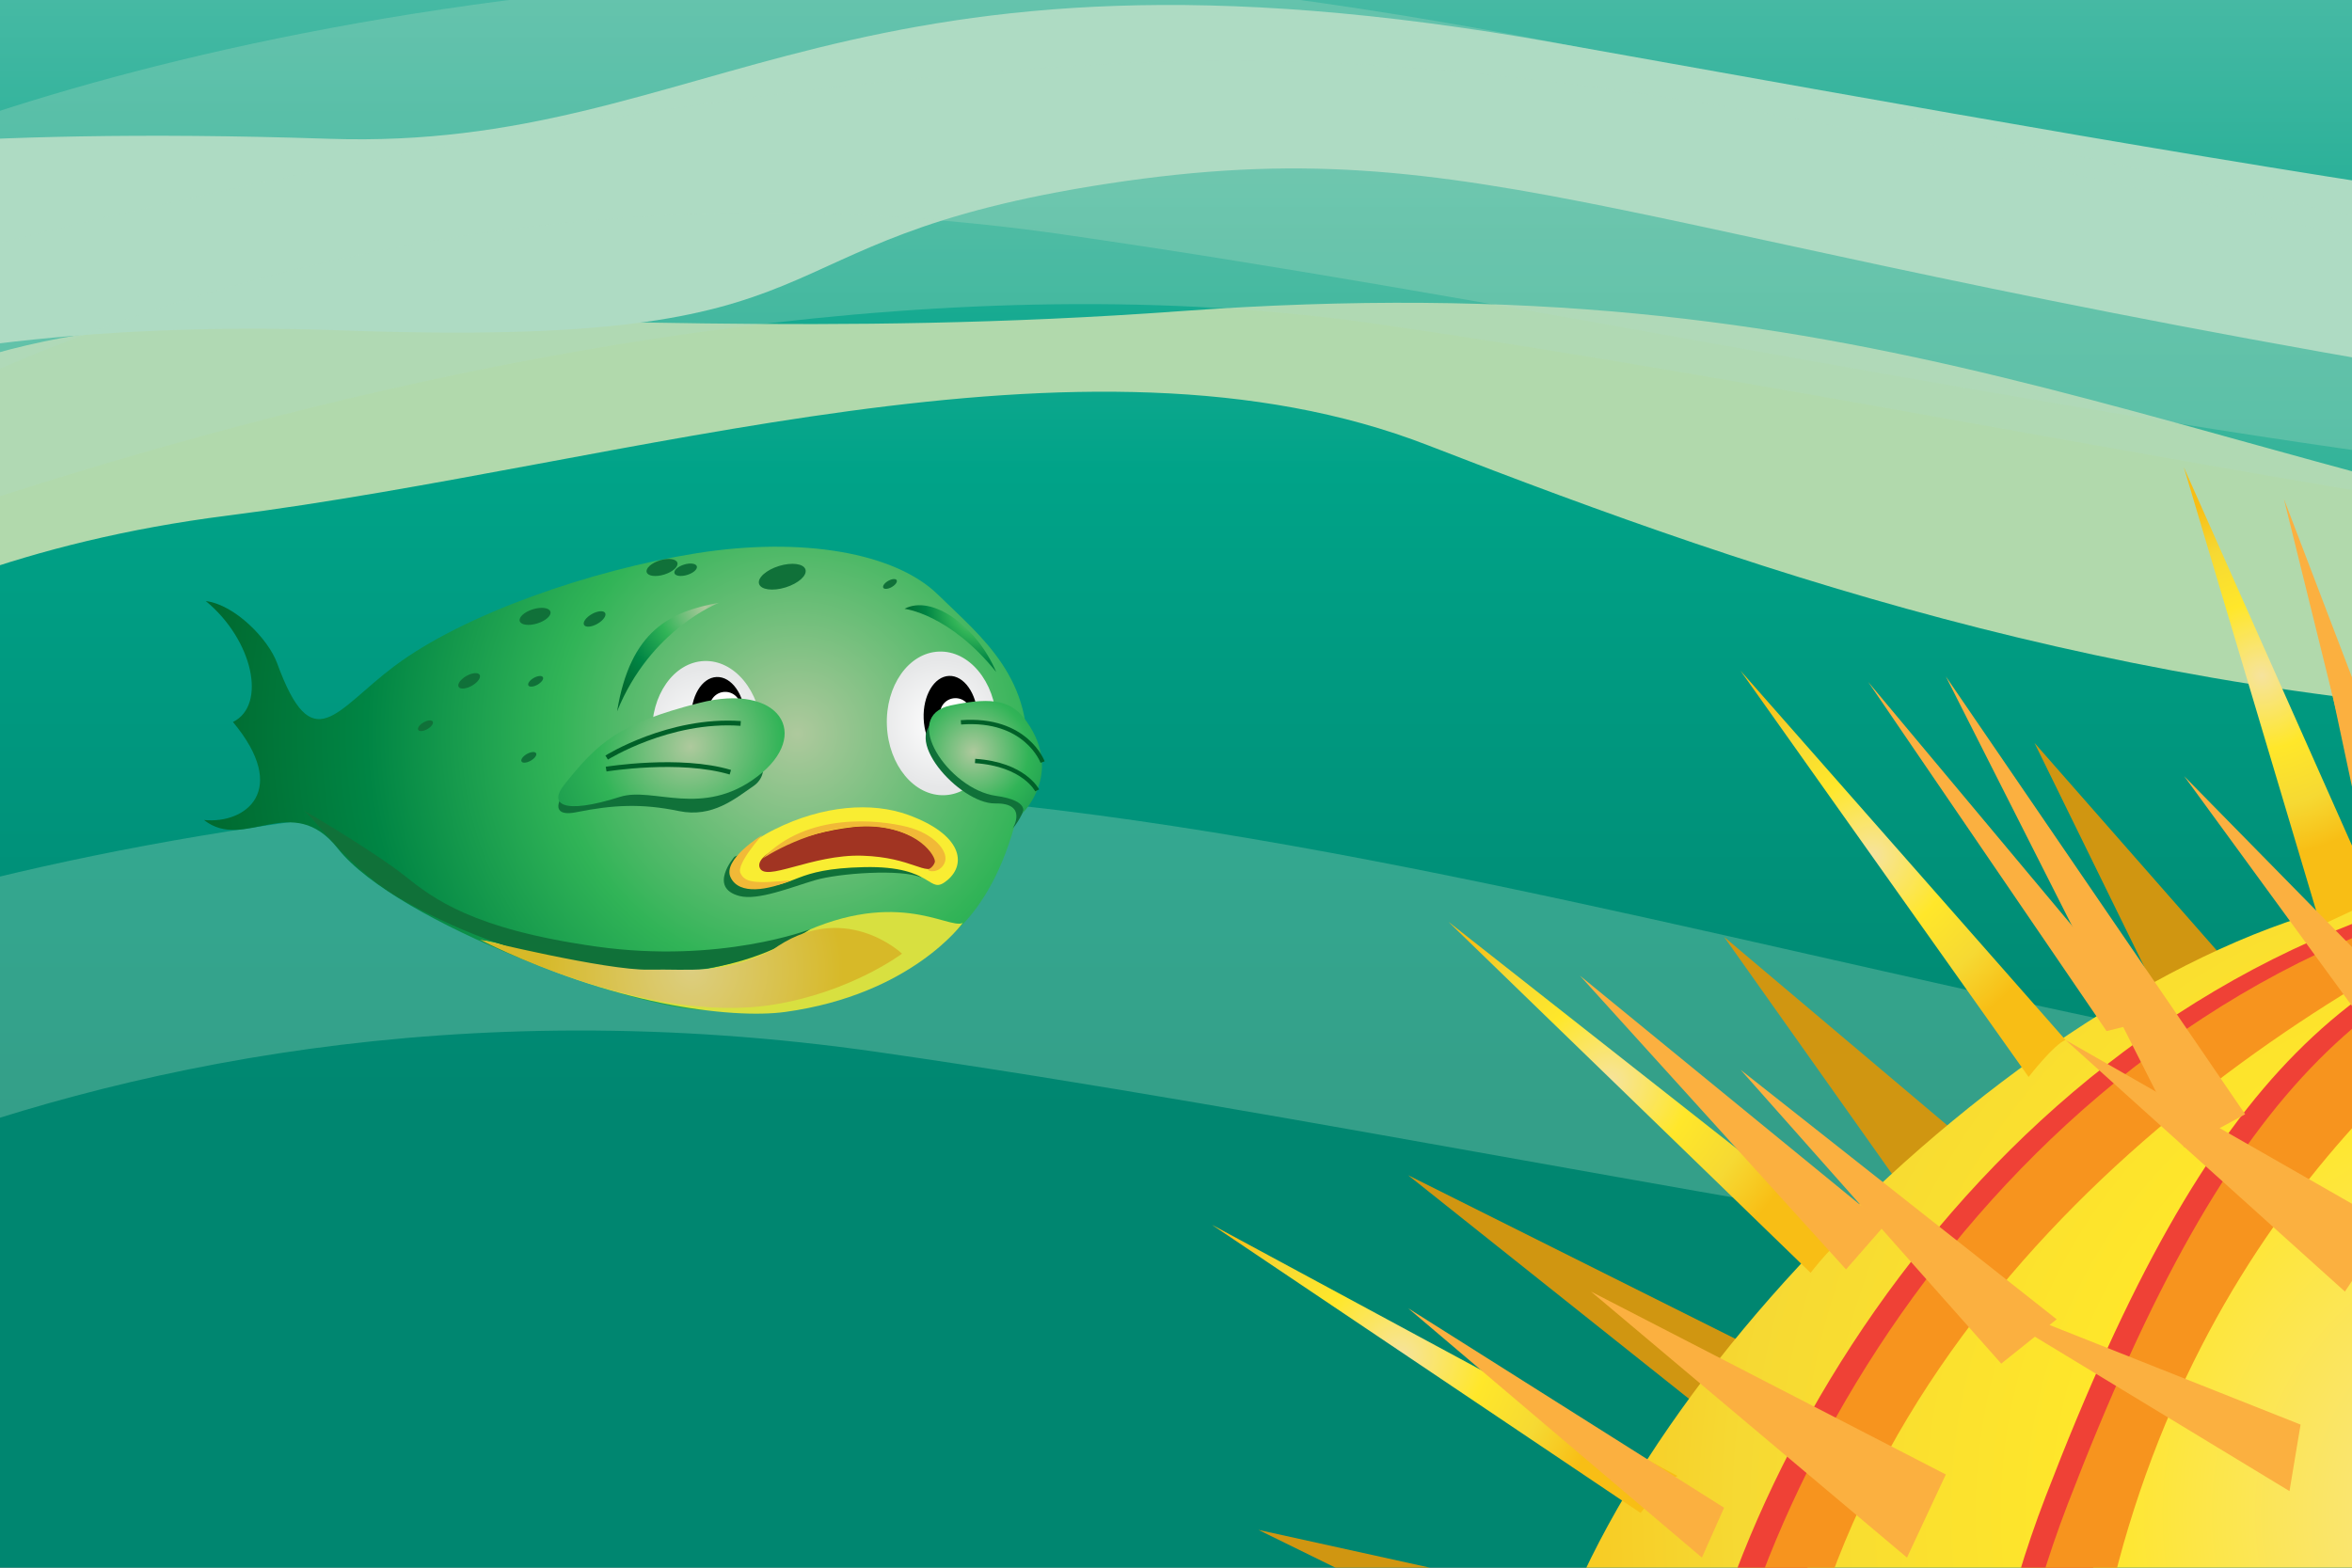 <?xml version="1.0" encoding="utf-8"?>
<!-- Generator: Adobe Illustrator 16.0.0, SVG Export Plug-In . SVG Version: 6.00 Build 0)  -->
<!DOCTYPE svg PUBLIC "-//W3C//DTD SVG 1.1//EN" "http://www.w3.org/Graphics/SVG/1.1/DTD/svg11.dtd">
<svg version="1.1" id="Layer_1" xmlns="http://www.w3.org/2000/svg" xmlns:xlink="http://www.w3.org/1999/xlink" x="0px" y="0px"
	 width="1440px" height="960px" viewBox="0 0 1440 960" enable-background="new 0 0 1440 960" xml:space="preserve">
<rect x="0" y="0" width="1440" height="960" fill="#808080" stroke="none"/>
<g id="Water">
	
		<linearGradient id="SVGID_1_" gradientUnits="userSpaceOnUse" x1="1308.406" y1="-256.114" x2="1308.406" y2="510.534" gradientTransform="matrix(1 0 0 1 0 169)">
		<stop  offset="0" style="stop-color:#5BC0AC"/>
		<stop  offset="0.49" style="stop-color:#00A388"/>
		<stop  offset="1" style="stop-color:#008670"/>
	</linearGradient>
	<rect x="-116.101" y="-504.334" fill="url(#SVGID_1_)" width="2849.013" height="1904.864"/>
</g>
<g id="SEA">
	<path fill="#B1D9AC" d="M2818.403,26.317c246.575-49.315-711.88,398.965-1110.845,324.647
		c-398.966-74.316-555.423-191.659-985.68-160.368c-430.256,31.292-680.587-50.849-848.778,89.963s-86.051,187.748-86.051,187.748
		s105.608-121.252,352.028-152.543c246.42-31.292,524.131-125.166,735.348-43.025c211.219,82.14,441.99,160.368,743.172,168.188
		c301.18,7.823,461.548-19.557,711.879-82.14c250.33-62.583,430.257-164.279,496.75-199.482
		C2892.721,124.102,2798.846,30.229,2818.403,26.317z"/>
	<path fill="#AEDBC3" d="M2845.783-16.708c-140.812,46.937-309.002,277.711-707.967,324.648
		c-398.968,46.938,23.469,27.38-563.245-66.494c-586.714-93.874-664.942-164.28-895.717-129.078
		c-230.773,35.203-144.724,101.697-469.372,89.963s-473.282,82.14-504.573,97.786c-31.291,15.646,156.458-203.394,156.458-203.394
		s105.608-19.557,340.294-11.734C436.347,92.812,514.576-51.91,952.655,26.318c438.079,78.229,840.956,152.546,1106.933,136.899
		c265.977-15.646,700.145-199.482,711.879-203.394C2783.201-44.088,2845.783-16.708,2845.783-16.708z"/>
	<path opacity="0.3" fill="#AEDBC3" enable-background="new    " d="M2904.455-1.062c0,0-160.369,207.306-664.941,246.42
		C1734.939,284.471,1175.605,18.494,702.324,38.052c-473.282,19.557-989.59,191.659-989.59,191.659v183.837
		c0,0,614.093-289.445,1130.4-215.128c516.311,74.317,1118.667,238.597,1548.924,136.899
		c430.257-101.696,555.423-215.128,555.423-215.128L2904.455-1.062z"/>
	<path opacity="0.3" fill="#AEDBC3" enable-background="new    " d="M2712.795-55.822c0,0-160.368,207.305-664.941,246.419
		C1543.279,229.711,983.946-36.266,510.665-16.708C37.382,2.849-185.569,147.571-185.569,147.571v183.837
		c0,0,320.737-262.065,837.042-187.748c516.31,74.316,1118.667,238.597,1548.925,136.899
		C2630.655,178.863,3057-149.697,3057-149.697L2712.795-55.822z"/>
	<path opacity="0.3" fill="#AEDBC3" enable-background="new    " d="M2834.049,319.674c0,0-395.053,332.471-899.627,371.585
		C1429.849,730.373,870.516,464.396,397.233,483.954C-76.049,503.511-299,648.233-299,648.233V832.07
		c0,0,320.737-262.065,837.044-187.748c516.308,74.314,1118.667,238.597,1548.922,136.897
		c430.257-101.695,856.604-430.257,856.604-430.257L2834.049,319.674z"/>
</g>
<g id="UMA">
	<g>
		<polygon fill="#D09611" points="950.345,1025.097 770.472,936.856 970.709,980.977 		"/>
		<polygon fill="#D09611" points="953.739,1211.76 797.622,1198.184 946.952,1171.033 		"/>
		<polygon fill="#D09611" points="1025.01,1340.726 879.074,1361.088 1018.224,1300 		"/>
		<polygon fill="#D09611" points="1045.372,865.587 862.104,719.65 1065.735,821.467 		"/>
		<polygon fill="#D09611" points="1170.945,736.62 1055.555,573.714 1208.278,702.68 		"/>
		<polygon fill="#D09611" points="1330.458,628.019 1245.61,454.93 1367.79,594.078 		"/>
		<polygon fill="#D09611" points="1510.332,560.143 1489.968,387.053 1540.876,549.958 		"/>
		<polygon fill="#D09611" points="1669.843,549.96 1703.78,376.87 1700.387,539.775 		"/>
		<polygon fill="#D09611" points="1842.929,577.11 1876.867,404.021 1873.473,566.926 		"/>
		<polygon fill="#D09611" points="2022.804,594.078 2097.468,478.686 2060.136,611.046 		"/>
		<polygon fill="#D09611" points="2168.737,689.106 2260.374,570.32 2206.072,712.862 		"/>
		<polygon fill="#D09611" points="2301.101,807.891 2419.885,719.65 2331.645,848.615 		"/>
		<polygon fill="#D09611" points="2392.734,950.433 2545.458,889.343 2423.278,991.158 		"/>
		<polygon fill="#D09611" points="2430.066,1072.611 2613.335,1059.035 2460.61,1113.337 		"/>
		<polygon fill="#D09611" points="2423.278,1184.607 2579.397,1211.76 2419.885,1232.121 		"/>
		<polygon fill="#D09611" points="2392.734,1289.815 2535.274,1354.3 2389.341,1337.33 		"/>
		
			<radialGradient id="SVGID_2_" cx="1551.058" cy="757.677" r="671.1" gradientTransform="matrix(1 0 0 1 0 169)" gradientUnits="userSpaceOnUse">
			<stop  offset="8.370500e-04" style="stop-color:#F6E39D"/>
			<stop  offset="0.406" style="stop-color:#FFE72A"/>
			<stop  offset="0.726" style="stop-color:#F6D933"/>
			<stop  offset="1" style="stop-color:#F8BE15"/>
		</radialGradient>
		<path fill="url(#SVGID_2_)" d="M2348.612,1395.028c0,0-319.021-16.968-529.439-20.36c-210.419-3.396-624.471,10.182-712.71-3.396
			c-88.24-13.577-193.45-108.603-169.692-302.053c23.757-193.451,295.268-468.354,502.291-515.868
			c207.024-47.514,573.562,6.788,702.528,98.423c128.966,91.634,335.991,268.114,315.629,485.321
			C2436.853,1354.302,2348.612,1395.028,2348.612,1395.028z"/>
		<path fill="#EF4136" d="M1075.917,1378.061c0,0-78.059-91.637-44.118-302.056c33.938-210.418,223.993-498.896,532.835-543.015
			c-139.148,54.3-397.081,207.022-471.746,468.351s27.15,376.72,27.15,376.72H1075.917z"/>
		<path fill="#F7941E" d="M1091.755,1380.322c0,0-78.06-91.636-44.119-302.055c33.938-210.418,223.994-498.895,532.835-543.015
			c-139.148,54.3-397.081,207.022-471.746,468.351s27.151,376.719,27.151,376.719H1091.755z"/>
		<path fill="#EF4136" d="M1262.579,1374.666c0,0-111.998-193.45-10.182-458.171c101.816-264.723,190.057-335.989,352.961-373.323
			c-78.059,47.512-244.359,152.725-315.629,386.898c-71.271,234.175,20.364,444.596,20.364,444.596H1262.579z"/>
		<path fill="#F7941E" d="M1276.155,1379.191c0,0-111.998-193.448-10.182-458.171c101.814-264.721,190.057-335.989,352.961-373.323
			c-78.061,47.514-244.359,152.727-315.629,386.899c-71.271,234.174,20.362,444.595,20.362,444.595H1276.155L1276.155,1379.191z"/>
		<path fill="#EF4136" d="M1544.272,1380.336c0,0-78.062-97.306-71.274-300.938c6.304-189.038,88.242-478.53,196.847-546.409
			c-50.908,88.24-132.363,339.387-149.331,566.773c-12.386,165.976,67.688,279.267,67.688,279.267L1544.272,1380.336z"/>
		<path fill="#F7941E" d="M1562.182,1374.505c0,0-78.062-97.306-71.274-300.938c6.302-189.037,88.242-478.529,196.845-546.408
			c-50.906,88.238-132.36,339.385-149.331,566.771c-12.385,165.979,74.671,287.361,74.671,287.361L1562.182,1374.505z"/>
		<path fill="#EF4136" d="M1732.062,543.172c0,0,315.631,261.327,257.936,631.256c-25.878,165.911-84.847,207.024-84.847,207.024
			l71.271-3.394c0,0,30.546-47.515,50.905-196.845C2069.091,874.927,1874.603,594.08,1732.062,543.172z"/>
		<path fill="#F7941E" d="M1713.96,543.172c0,0,315.633,261.327,257.938,631.256c-25.877,165.911-84.847,207.024-84.847,207.024
			l71.271-3.394c0,0,30.544-47.515,50.906-196.845C2050.989,874.927,1856.501,594.08,1713.96,543.172z"/>
		<path fill="#EF4136" d="M1910.805,573.716c0,0,316.626,141.464,325.812,444.596c6.788,223.994-54.303,295.263-91.635,363.143
			c57.694,0,67.876,3.394,67.876,3.394s74.665-193.448,54.303-369.929C2246.798,838.437,2107.649,631.412,1910.805,573.716z"/>
		<path fill="#F7941E" d="M1894.966,573.716c0,0,316.626,141.464,325.812,444.596c6.788,223.994-54.302,295.263-91.635,363.143
			c57.694,0,67.876,3.394,67.876,3.394s74.664-193.448,54.303-369.929C2230.96,838.437,2091.811,631.412,1894.966,573.716z"/>
		<path fill="#EF4136" d="M2153.871,666.285c0,0,247.763,289.644,230.792,479.697c-16.971,190.059-98.423,251.146-98.423,251.146
			l50.908-6.785c0,0,64.784-54.539,81.452-254.541C2432.177,972.898,2235.323,720.587,2153.871,666.285z"/>
		<path fill="#F7941E" d="M2153.871,666.285c0,0,229.66,282.854,212.69,472.912c-16.971,190.056-98.424,251.145-98.424,251.145
			l50.907-6.786c0,0,64.785-54.539,81.452-254.541C2414.075,966.11,2235.323,720.587,2153.871,666.285z"/>
		
			<radialGradient id="SVGID_3_" cx="1384.691" cy="244.792" r="110.526" gradientTransform="matrix(1 0 0 1 0 169)" gradientUnits="userSpaceOnUse">
			<stop  offset="8.370500e-04" style="stop-color:#F6E39D"/>
			<stop  offset="0.406" style="stop-color:#FFE72A"/>
			<stop  offset="0.726" style="stop-color:#F6D933"/>
			<stop  offset="1" style="stop-color:#F8BE15"/>
		</radialGradient>
		<polygon fill="url(#SVGID_3_)" points="1454.702,550.888 1337.042,286.154 1420.762,566.727 		"/>
		
			<radialGradient id="SVGID_4_" cx="1583.527" cy="225.66" r="102.508" gradientTransform="matrix(1 0 0 1 0 169)" gradientUnits="userSpaceOnUse">
			<stop  offset="8.370500e-04" style="stop-color:#F6E39D"/>
			<stop  offset="0.406" style="stop-color:#FFE72A"/>
			<stop  offset="0.726" style="stop-color:#F6D933"/>
			<stop  offset="1" style="stop-color:#F8BE15"/>
		</radialGradient>
		<polygon fill="url(#SVGID_4_)" points="1619.878,541.838 1558.785,268.053 1583.675,546.362 		"/>
		
			<radialGradient id="SVGID_5_" cx="1779.351" cy="247.463" r="98.279" gradientTransform="matrix(1 0 0 1 0 169)" gradientUnits="userSpaceOnUse">
			<stop  offset="8.370500e-04" style="stop-color:#F6E39D"/>
			<stop  offset="0.406" style="stop-color:#FFE72A"/>
			<stop  offset="0.726" style="stop-color:#F6D933"/>
			<stop  offset="1" style="stop-color:#F8BE15"/>
		</radialGradient>
		<polygon fill="url(#SVGID_5_)" points="1800.893,559.938 1787.316,292.942 1764.689,564.464 		"/>
		
			<radialGradient id="SVGID_6_" cx="1948.305" cy="251.172" r="107.079" gradientTransform="matrix(1 0 0 1 0 169)" gradientUnits="userSpaceOnUse">
			<stop  offset="8.370500e-04" style="stop-color:#F6E39D"/>
			<stop  offset="0.406" style="stop-color:#FFE72A"/>
			<stop  offset="0.726" style="stop-color:#F6D933"/>
			<stop  offset="1" style="stop-color:#F8BE15"/>
		</radialGradient>
		<polygon fill="url(#SVGID_6_)" points="1957.018,573.515 1988.695,288.417 1920.814,578.04 		"/>
		
			<radialGradient id="SVGID_7_" cx="2135.847" cy="352.975" r="95.442" gradientTransform="matrix(1 0 0 1 0 169)" gradientUnits="userSpaceOnUse">
			<stop  offset="8.370500e-04" style="stop-color:#F6E39D"/>
			<stop  offset="0.406" style="stop-color:#FFE72A"/>
			<stop  offset="0.726" style="stop-color:#F6D933"/>
			<stop  offset="1" style="stop-color:#F8BE15"/>
		</radialGradient>
		<polygon fill="url(#SVGID_7_)" points="2124.456,652.709 2199.126,412.865 2092.778,634.607 		"/>
		
			<radialGradient id="SVGID_8_" cx="2288.419" cy="485.841" r="86.713" gradientTransform="matrix(1 0 0 1 0 169)" gradientUnits="userSpaceOnUse">
			<stop  offset="8.370500e-04" style="stop-color:#F6E39D"/>
			<stop  offset="0.406" style="stop-color:#FFE72A"/>
			<stop  offset="0.726" style="stop-color:#F6D933"/>
			<stop  offset="1" style="stop-color:#F8BE15"/>
		</radialGradient>
		<polygon fill="url(#SVGID_8_)" points="2271.53,765.843 2359.775,562.201 2239.853,747.74 		"/>
		
			<radialGradient id="SVGID_9_" cx="2427.584" cy="639.694" r="91.572" gradientTransform="matrix(1 0 0 1 0 169)" gradientUnits="userSpaceOnUse">
			<stop  offset="8.370500e-04" style="stop-color:#F6E39D"/>
			<stop  offset="0.406" style="stop-color:#FFE72A"/>
			<stop  offset="0.726" style="stop-color:#F6D933"/>
			<stop  offset="1" style="stop-color:#F8BE15"/>
		</radialGradient>
		<polygon fill="url(#SVGID_9_)" points="2391.453,906.129 2527.214,727.377 2359.775,888.028 		"/>
		
			<radialGradient id="SVGID_10_" cx="2533.465" cy="812.457" r="107.57" gradientTransform="matrix(1 0 0 1 0 169)" gradientUnits="userSpaceOnUse">
			<stop  offset="8.370500e-04" style="stop-color:#F6E39D"/>
			<stop  offset="0.406" style="stop-color:#FFE72A"/>
			<stop  offset="0.726" style="stop-color:#F6D933"/>
			<stop  offset="1" style="stop-color:#F8BE15"/>
		</radialGradient>
		<polygon fill="url(#SVGID_10_)" points="2436.706,1041.891 2685.602,931.019 2429.919,1012.476 		"/>
		
			<radialGradient id="SVGID_11_" cx="2543.918" cy="965.465" r="104.046" gradientTransform="matrix(1 0 0 1 0 169)" gradientUnits="userSpaceOnUse">
			<stop  offset="8.370500e-04" style="stop-color:#F6E39D"/>
			<stop  offset="0.406" style="stop-color:#FFE72A"/>
			<stop  offset="0.726" style="stop-color:#F6D933"/>
			<stop  offset="1" style="stop-color:#F8BE15"/>
		</radialGradient>
		<polygon fill="url(#SVGID_11_)" points="2443.495,1150.499 2701.44,1121.084 2436.706,1121.084 		"/>
		
			<radialGradient id="SVGID_12_" cx="2516.393" cy="1097.944" r="111.276" gradientTransform="matrix(1 0 0 1 0 169)" gradientUnits="userSpaceOnUse">
			<stop  offset="8.370500e-04" style="stop-color:#F6E39D"/>
			<stop  offset="0.406" style="stop-color:#FFE72A"/>
			<stop  offset="0.726" style="stop-color:#F6D933"/>
			<stop  offset="1" style="stop-color:#F8BE15"/>
		</radialGradient>
		<polygon fill="url(#SVGID_12_)" points="2409.555,1272.684 2683.339,1295.311 2402.767,1243.27 		"/>
		
			<radialGradient id="SVGID_13_" cx="1146.158" cy="354.828" r="118.36" gradientTransform="matrix(1 0 0 1 0 169)" gradientUnits="userSpaceOnUse">
			<stop  offset="8.370500e-04" style="stop-color:#F6E39D"/>
			<stop  offset="0.406" style="stop-color:#FFE72A"/>
			<stop  offset="0.726" style="stop-color:#F6D933"/>
			<stop  offset="1" style="stop-color:#F8BE15"/>
		</radialGradient>
		<path fill="url(#SVGID_13_)" d="M1264.637,636.87l-199.116-226.269l176.489,248.896
			C1242.01,659.497,1257.849,639.133,1264.637,636.87z"/>
		
			<radialGradient id="SVGID_14_" cx="985.733" cy="493.251" r="122.708" gradientTransform="matrix(1 0 0 1 0 169)" gradientUnits="userSpaceOnUse">
			<stop  offset="8.370500e-04" style="stop-color:#F6E39D"/>
			<stop  offset="0.406" style="stop-color:#FFE72A"/>
			<stop  offset="0.726" style="stop-color:#F6D933"/>
			<stop  offset="1" style="stop-color:#F8BE15"/>
		</radialGradient>
		<path fill="url(#SVGID_14_)" d="M1131.138,756.792L886.769,564.464l221.742,214.955
			C1108.511,779.419,1124.351,759.055,1131.138,756.792z"/>
		
			<radialGradient id="SVGID_15_" cx="857.416" cy="661.292" r="128.149" gradientTransform="matrix(1 0 0 1 0 169)" gradientUnits="userSpaceOnUse">
			<stop  offset="8.370500e-04" style="stop-color:#F6E39D"/>
			<stop  offset="0.406" style="stop-color:#FFE72A"/>
			<stop  offset="0.726" style="stop-color:#F6D933"/>
			<stop  offset="1" style="stop-color:#F8BE15"/>
		</radialGradient>
		<path fill="url(#SVGID_15_)" d="M1027.055,903.867L741.957,750.004l262.474,176.488
			C1004.429,926.492,1020.267,906.129,1027.055,903.867z"/>
		
			<radialGradient id="SVGID_16_" cx="802.568" cy="920.834" r="105.409" gradientTransform="matrix(1 0 0 1 0 169)" gradientUnits="userSpaceOnUse">
			<stop  offset="8.370500e-04" style="stop-color:#F6E39D"/>
			<stop  offset="0.406" style="stop-color:#FFE72A"/>
			<stop  offset="0.726" style="stop-color:#F6D933"/>
			<stop  offset="1" style="stop-color:#F8BE15"/>
		</radialGradient>
		<path fill="url(#SVGID_16_)" d="M961.437,1082.619l-266.996-11.313l266.996,40.729
			C961.437,1112.033,954.649,1084.881,961.437,1082.619z"/>
		
			<radialGradient id="SVGID_17_" cx="833.121" cy="1108.441" r="102.081" gradientTransform="matrix(1 0 0 1 0 169)" gradientUnits="userSpaceOnUse">
			<stop  offset="8.370500e-04" style="stop-color:#F6E39D"/>
			<stop  offset="0.406" style="stop-color:#FFE72A"/>
			<stop  offset="0.726" style="stop-color:#F6D933"/>
			<stop  offset="1" style="stop-color:#F8BE15"/>
		</radialGradient>
		<path fill="url(#SVGID_17_)" d="M975.013,1245.531l-244.369,70.145l246.633-40.729
			C977.276,1274.947,993.114,1254.583,975.013,1245.531z"/>
		
			<linearGradient id="SVGID_18_" gradientUnits="userSpaceOnUse" x1="1091.755" y1="863.521" x2="2461.602" y2="863.521" gradientTransform="matrix(1 0 0 1 0 169)">
			<stop  offset="0" style="stop-color:#FFFFFF"/>
			<stop  offset="1" style="stop-color:#651819"/>
		</linearGradient>
		<path opacity="0.4" fill="url(#SVGID_18_)" enable-background="new    " d="M1091.755,1380.322c0,0,419.514-28.442,568.852-82.748
			c149.337-54.305,171.964-339.401,402.758-366.556c230.793-27.149,106.346-224.005,61.092-278.31
			c190.065,95.031,336.154,277.358,337.142,454.799c0.805,144.881-90.507,280.573-90.507,280.573s-262.473,31.678-592.823,22.627
			C1447.915,1401.656,1091.755,1380.322,1091.755,1380.322z"/>
		<path fill="#FBB040" d="M1001.253,1249.092l-288.479,23.756l264.722-64.482C977.497,1208.365,1018.222,1194.789,1001.253,1249.092
			z"/>
		<polygon fill="#FBB040" points="991.071,1113.337 722.957,1001.339 1008.041,1082.793 		"/>
		<polygon fill="#FBB040" points="1041.979,953.827 862.104,801.103 1055.555,923.281 		"/>
		<polygon fill="#FBB040" points="1130.22,777.347 967.314,597.472 1153.978,750.194 		"/>
		<polygon fill="#FBB040" points="1289.731,631.41 1143.794,417.598 1316.882,624.622 		"/>
		<polygon fill="#FBB040" points="1454.702,550.888 1411.91,349.72 1489.968,549.958 		"/>
		<polygon fill="#FBB040" points="2345.22,848.615 2467.398,716.256 2362.188,879.16 		"/>
		<polygon fill="#FBB040" points="2409.702,1001.339 2599.759,913.099 2406.309,1028.49 		"/>
		<polygon fill="#FBB040" points="2443.641,1188.001 2681.212,1204.972 2453.822,1157.457 		"/>
		<polygon fill="#FBB040" points="1225.247,835.041 1065.737,655.166 1259.187,807.891 		"/>
		<polygon fill="#FBB040" points="1167.552,953.827 974.103,790.92 1191.31,902.919 		"/>
		<polygon fill="#FBB040" points="1153.978,1062.429 923.194,980.977 1133.613,1099.761 		"/>
		<polygon fill="#FBB040" points="1133.613,1184.607 919.801,1184.607 1143.794,1218.548 		"/>
		<polygon fill="#FBB040" points="1143.794,1293.212 946.952,1357.693 1167.552,1327.149 		"/>
		<polygon fill="#FBB040" points="1337.246,702.68 1191.31,414.203 1374.578,682.318 		"/>
		<polygon fill="#FBB040" points="1466.212,580.502 1398.335,305.599 1496.755,563.531 		"/>
		<polygon fill="#FBB040" points="2046.562,617.834 2155.165,387.053 2087.288,644.986 		"/>
		<polygon fill="#FBB040" points="2165.346,733.227 2318.068,495.656 2199.284,760.376 		"/>
		<polygon fill="#FBB040" points="2260.374,868.98 2443.641,682.318 2277.341,916.492 		"/>
		<polygon fill="#FBB040" points="2311.282,994.553 2640.485,933.463 2314.677,1038.673 		"/>
		<polygon fill="#FBB040" points="2338.433,1137.096 2660.849,1167.64 2335.038,1171.033 		"/>
		<polygon fill="#FBB040" points="2318.068,1300 2630.303,1333.938 2321.462,1269.453 		"/>
		<polygon fill="#FBB040" points="1374.578,1296.605 1106.462,1276.24 1374.578,1266.06 		"/>
		<polygon fill="#FBB040" points="1361.003,1181.213 1079.312,1126.913 1371.184,1130.308 		"/>
		<polygon fill="#FBB040" points="1364.396,1055.641 1109.856,964.007 1374.578,1011.521 		"/>
		<polygon fill="#FBB040" points="1401.728,913.099 1194.703,787.526 1408.516,872.373 		"/>
		<polygon fill="#FBB040" points="1435.666,790.92 1264.637,636.87 1462.818,750.194 		"/>
		<polygon fill="#FBB040" points="1520.512,661.954 1337.246,475.291 1493.362,689.106 		"/>
		<polygon fill="#FBB040" points="1568.026,600.865 1503.544,312.387 1595.179,577.107 		"/>
		<polygon fill="#FBB040" points="1859.899,600.865 1937.957,363.295 1904.019,624.622 		"/>
		<polygon fill="#FBB040" points="1954.927,682.318 2073.712,397.233 1995.653,702.68 		"/>
		<polygon fill="#FBB040" points="2049.953,756.982 2236.616,539.775 2077.105,797.708 		"/>
		<polygon fill="#FBB040" points="2107.649,865.587 2368.977,661.954 2134.802,899.524 		"/>
		<polygon fill="#FBB040" points="2148.376,970.795 2467.398,926.675 2165.346,1014.915 		"/>
		<polygon fill="#FBB040" points="2161.952,1120.125 2436.706,1121.084 2158.558,1079.399 		"/>
		<polygon fill="#FBB040" points="2165.346,1259.273 2443.641,1279.636 2175.528,1215.153 		"/>
		<polygon fill="#FBB040" points="2114.438,1350.908 2337.148,1390.344 2134.802,1303.394 		"/>
		<polygon fill="#FBB040" points="1775.053,661.954 1825.96,549.958 1812.385,706.074 		"/>
		<polygon fill="#FBB040" points="1642.692,712.862 1568.026,566.926 1666.448,661.954 		"/>
		<polygon fill="#FBB040" points="1629.116,824.858 1500.15,767.164 1632.511,899.524 		"/>
		<polygon fill="#FBB040" points="1825.96,811.284 1836.141,885.949 1992.259,767.164 		"/>
		<polygon fill="#FBB040" points="1595.179,1018.309 1405.122,1004.732 1578.208,1072.611 		"/>
		<polygon fill="#FBB040" points="1601.966,1177.819 1398.335,1198.184 1605.36,1228.728 		"/>
		<polygon fill="#FBB040" points="1629.116,1303.394 1649.479,1347.514 1462.818,1391.634 		"/>
		<polygon fill="#FBB040" points="1883.655,991.158 1893.837,1048.855 2100.861,970.795 		"/>
		<polygon fill="#FBB040" points="1917.593,1116.731 1914.199,1171.033 2158.558,1181.213 		"/>
		<polygon fill="#FBB040" points="1914.199,1266.06 1887.049,1316.968 2111.044,1388.24 		"/>
		<path fill="#FBB040" d="M1703.78,733.227l13.576-95.026l23.756,101.812C1741.112,740.012,1707.175,750.196,1703.78,733.227z"/>
		<polygon fill="#FBB040" points="1707.175,899.524 1730.933,828.252 1751.294,906.312 		"/>
		<path fill="#FBB040" d="M1734.327,991.158c-26.552,8.851-23.761,78.059,3.394,74.664
			C1764.871,1062.429,1764.873,980.979,1734.327,991.158z"/>
		<polygon fill="#FBB040" points="1710.568,1164.245 1741.112,1266.06 1768.265,1164.245 		"/>
		<polygon fill="#FBB040" points="1727.538,1320.361 1747.9,1442.54 1761.477,1323.756 		"/>
	</g>
</g>
<g id="PABLO">
	
		<radialGradient id="SVGID_19_" cx="491.079" cy="232.186" r="363.291" gradientTransform="matrix(0.999 -0.04 0.04 0.999 -11.729 237.054)" gradientUnits="userSpaceOnUse">
		<stop  offset="8.370500e-04" style="stop-color:#AEC99D"/>
		<stop  offset="0.406" style="stop-color:#31B457"/>
		<stop  offset="0.726" style="stop-color:#008544"/>
		<stop  offset="1" style="stop-color:#006A30"/>
	</radialGradient>
	<path fill="url(#SVGID_19_)" d="M574.412,577.756c1.521-0.062,43.354-22.349,53.642-108.224
		c6.425-53.646-27.625-79.776-53.835-105.434c-26.217-25.646-83.083-35.575-147.533-25.346
		c-64.447,10.218-142.612,37.194-185.21,69.153c-36.297,27.229-50.097,57.712-71.833-1.856
		c-5.332-14.612-25.751-35.733-43.633-37.98c28.827,23.749,37.552,63.725,16.618,74.056c34.895,41.89,7.853,62.547-17.751,60.019
		c25.11,19.747,53.83-18.178,81.95,17.462c36.123,45.777,181.495,98.439,225.011,98.983
		C475.352,619.131,574.412,577.756,574.412,577.756z"/>
	<path fill="#107139" d="M449.667,524.667c0,0-16.476,18.845,3,24c11.333,3,31.667-5.334,46.333-9.667s53-6.999,65-1.666
		C554.333,526,539.667,520.666,520.667,518S471.333,514.667,449.667,524.667z"/>
	<path fill="#D8E040" d="M589.422,565.194c-8.986,4.179-42.147-23.484-107.174,10.414c-76.204,39.727-126.773,11.655-185.983,0.297
		c76.886,39.016,151.258,48.373,184.648,43.759C558.145,608.979,589.422,565.194,589.422,565.194z"/>
	<path fill="#107139" d="M493.142,348.753c1.125,3.624-4.325,8.518-12.167,10.952c-7.847,2.427-15.114,1.461-16.235-2.158
		c-1.119-3.623,4.33-8.524,12.174-10.945C484.754,344.17,492.023,345.133,493.142,348.753z"/>
	<path fill="#107139" d="M426.627,346.767c0.541,1.751-2.089,4.114-5.868,5.286c-3.788,1.172-7.291,0.708-7.833-1.039
		c-0.541-1.751,2.09-4.115,5.87-5.281C422.579,344.558,426.084,345.028,426.627,346.767z"/>
	<path fill="#107139" d="M414.717,344.598c0.739,2.396-2.863,5.636-8.054,7.239c-5.185,1.607-9.991,0.967-10.732-1.426
		c-0.739-2.394,2.862-5.635,8.053-7.244C409.169,341.565,413.976,342.202,414.717,344.598z"/>
	<path fill="#107139" d="M336.981,374.538c0.739,2.394-2.866,5.633-8.053,7.239c-5.185,1.606-9.995,0.967-10.729-1.424
		c-0.742-2.393,2.858-5.64,8.049-7.243C331.433,371.507,336.242,372.142,336.981,374.538z"/>
	<path fill="#107139" d="M370.489,375.361c0.937,1.644-1.196,4.614-4.761,6.641c-3.562,2.022-7.207,2.325-8.142,0.684
		c-0.933-1.642,1.194-4.621,4.76-6.643C365.909,374.023,369.554,373.715,370.489,375.361z"/>
	<path fill="#107139" d="M293.681,413.266c0.935,1.646-1.195,4.623-4.758,6.641c-3.563,2.021-7.208,2.332-8.143,0.688
		c-0.932-1.646,1.199-4.62,4.76-6.644C289.103,411.926,292.748,411.622,293.681,413.266z"/>
	<path fill="#107139" d="M332.397,414.689c0.643,1.135-0.83,3.182-3.288,4.578c-2.459,1.399-4.976,1.605-5.614,0.48
		c-0.646-1.141,0.824-3.193,3.281-4.591C329.236,413.764,331.755,413.554,332.397,414.689z"/>
	<path fill="#107139" d="M548.979,355.269c0.599,1.042-0.76,2.931-3.021,4.218c-2.264,1.287-4.579,1.481-5.171,0.44
		c-0.591-1.048,0.763-2.941,3.021-4.223C546.074,354.421,548.389,354.222,548.979,355.269z"/>
	<path fill="#107139" d="M328.212,461.248c0.642,1.132-0.826,3.183-3.289,4.581c-2.454,1.395-4.972,1.614-5.615,0.473
		c-0.645-1.134,0.826-3.188,3.285-4.582C325.052,460.326,327.568,460.111,328.212,461.248z"/>
	<path fill="#107139" d="M264.948,441.88c0.643,1.139-0.828,3.192-3.283,4.586c-2.459,1.397-4.978,1.604-5.619,0.478
		c-0.646-1.138,0.825-3.188,3.284-4.582C261.786,440.962,264.306,440.746,264.948,441.88z"/>
	<path fill="#107139" d="M496.154,569.008c0,0-54.976,21.329-130.945,10.649c-75.97-10.685-100.034-29.458-117.385-43.316
		c-18.382-14.68-68.322-44.391-60.875-39.063c5.495,3.93,25.894,33.014,54.223,50.602
		C277.057,570.155,402.466,630.004,496.154,569.008z"/>
	
		<radialGradient id="SVGID_20_" cx="420.675" cy="374.408" r="92.736" gradientTransform="matrix(0.999 -0.04 0.04 0.999 -11.729 237.054)" gradientUnits="userSpaceOnUse">
		<stop  offset="0" style="stop-color:#DCCE80"/>
		<stop  offset="1" style="stop-color:#D7B928"/>
	</radialGradient>
	<path fill="url(#SVGID_20_)" d="M293.873,575.41c0,0,100.572,52.888,180.3,39.695c47.233-7.812,78.106-31.123,78.106-31.123
		s-35.967-34.158-79.942-1.872c-31.448,15.004-49.206,11.146-75.126,11.681C371.286,594.325,293.873,575.41,293.873,575.41z"/>
	
		<radialGradient id="SVGID_21_" cx="579.536" cy="229.406" r="39.147" gradientTransform="matrix(0.999 -0.04 0.04 0.999 -11.729 237.054)" gradientUnits="userSpaceOnUse">
		<stop  offset="0" style="stop-color:#FFFFFF"/>
		<stop  offset="1" style="stop-color:#E6E7E8"/>
	</radialGradient>
	<path fill="url(#SVGID_21_)" d="M610.135,441.626c0.978,24.28-13.26,44.578-31.799,45.321
		c-18.537,0.746-34.363-18.341-35.339-42.621c-0.976-24.284,13.267-44.571,31.8-45.316
		C593.338,398.264,609.159,417.342,610.135,441.626z"/>
	<path d="M598.605,438.759c0.566,14.104-6.385,25.829-15.521,26.198c-9.137,0.367-17.008-10.763-17.576-24.866
		c-0.562-14.099,6.385-25.824,15.522-26.188C590.168,413.534,598.042,424.663,598.605,438.759z"/>
	<path fill="#FFFFFF" d="M594.454,436.618c0.211,5.228-3.845,9.627-9.077,9.839c-5.217,0.21-9.62-3.851-9.831-9.08
		c-0.21-5.219,3.854-9.624,9.074-9.833C589.845,427.333,594.248,431.393,594.454,436.618z"/>
	
		<radialGradient id="SVGID_22_" cx="435.7" cy="229.403" r="39.146" gradientTransform="matrix(0.999 -0.04 0.04 0.999 -11.729 237.054)" gradientUnits="userSpaceOnUse">
		<stop  offset="0" style="stop-color:#FFFFFF"/>
		<stop  offset="1" style="stop-color:#E6E7E8"/>
	</radialGradient>
	<path fill="url(#SVGID_22_)" d="M466.41,447.408c0.978,24.277-13.261,44.576-31.798,45.319
		c-18.54,0.747-34.355-18.342-35.332-42.62c-0.979-24.285,13.256-44.572,31.796-45.318
		C449.614,404.045,465.433,423.121,466.41,447.408z"/>
	<path d="M456.323,439.431c0.564,14.105-6.381,25.83-15.522,26.196c-9.138,0.369-17.008-10.76-17.576-24.866
		c-0.564-14.095,6.386-25.819,15.523-26.188C447.889,414.204,455.756,425.334,456.323,439.431z"/>
	<path fill="#FFFFFF" d="M453.486,432.796c0.21,5.247-3.86,9.659-9.104,9.866c-5.24,0.211-9.658-3.857-9.869-9.104
		c-0.21-5.24,3.867-9.657,9.106-9.87C448.862,423.48,453.276,427.554,453.486,432.796z"/>
	<path fill="#107139" d="M371.052,467.999c-24.661,8.429-41.092,33.982-18.46,29.416c22.632-4.57,40.102-5.501,63.075-0.747
		c20.604,4.266,34.545-7.72,45.667-15.333c11.118-7.613,8.275-27.292-23.258-28.594
		C406.542,451.438,371.052,467.999,371.052,467.999z"/>
	<g>
		
			<radialGradient id="SVGID_23_" cx="1638.327" cy="-113.271" r="129.443" gradientTransform="matrix(-0.938 0.553 0.508 0.861 2017.045 -351.367)" gradientUnits="userSpaceOnUse">
			<stop  offset="8.370500e-04" style="stop-color:#AEC99D"/>
			<stop  offset="0.406" style="stop-color:#31B457"/>
			<stop  offset="0.97" style="stop-color:#008042"/>
		</radialGradient>
		<path fill="url(#SVGID_23_)" d="M345.359,480.667c20.643-25.946,33.28-37.532,82.733-50.204
			c49.454-12.672,69.217,19.443,35.58,45.059c-33.637,25.612-63.855,6.034-84.044,12.444
			C344.109,499.24,336.099,492.303,345.359,480.667z"/>
		<path fill="none" stroke="#006028" stroke-width="2.921" stroke-miterlimit="10" d="M371.424,463.907
			c0,0,38.29-23.974,82.051-20.899"/>
		<path fill="none" stroke="#006028" stroke-width="2.921" stroke-miterlimit="10" d="M371.103,470.979
			c0,0,45.104-7.354,76.039,1.913"/>
	</g>
	
		<radialGradient id="SVGID_24_" cx="437.812" cy="152.504" r="69.917" gradientTransform="matrix(0.999 -0.04 0.04 0.999 -11.729 237.054)" gradientUnits="userSpaceOnUse">
		<stop  offset="8.370500e-04" style="stop-color:#AEC99D"/>
		<stop  offset="0.406" style="stop-color:#31B457"/>
		<stop  offset="0.726" style="stop-color:#008544"/>
		<stop  offset="1" style="stop-color:#006A30"/>
	</radialGradient>
	<path fill="url(#SVGID_24_)" d="M440.361,369.07c-30.03,5.359-54.47,17.016-62.561,66.564
		C398.302,384.994,440.361,369.07,440.361,369.07z"/>
	
		<radialGradient id="SVGID_25_" cx="606.913" cy="158.152" r="46.947" gradientTransform="matrix(0.999 -0.04 0.04 0.999 -11.729 237.054)" gradientUnits="userSpaceOnUse">
		<stop  offset="8.370500e-04" style="stop-color:#AEC99D"/>
		<stop  offset="0.406" style="stop-color:#31B457"/>
		<stop  offset="0.726" style="stop-color:#008544"/>
		<stop  offset="1" style="stop-color:#006A30"/>
	</radialGradient>
	<path fill="url(#SVGID_25_)" d="M553.784,372.811c0,0,27.399,3.05,56.112,38.665C598.098,383.482,570.622,363.832,553.784,372.811z
		"/>
	
		<radialGradient id="SVGID_26_" cx="422.115" cy="249.04" r="0" gradientTransform="matrix(0.999 -0.04 0.04 0.999 -11.729 237.054)" gradientUnits="userSpaceOnUse">
		<stop  offset="8.370500e-04" style="stop-color:#AEC99D"/>
		<stop  offset="0.406" style="stop-color:#31B457"/>
		<stop  offset="0.726" style="stop-color:#008544"/>
		<stop  offset="1" style="stop-color:#006A30"/>
	</radialGradient>
	<path fill="url(#SVGID_26_)" d="M420.061,468.925"/>
	<path fill="#107139" d="M624,450c-10.854-22.343-22.093-19.633-48.333-10c-26.333,9.667,11.647,52.36,33.667,52
		C629.667,491.667,620,507.334,620,507.334S641,485,624,450z"/>
	
		<radialGradient id="SVGID_27_" cx="595.915" cy="291.412" r="83.512" gradientTransform="matrix(1 0 0 1 0 169)" gradientUnits="userSpaceOnUse">
		<stop  offset="8.370500e-04" style="stop-color:#AEC99D"/>
		<stop  offset="0.406" style="stop-color:#31B457"/>
		<stop  offset="0.97" style="stop-color:#008042"/>
	</radialGradient>
	<path fill="url(#SVGID_27_)" d="M628.667,442C620,429.667,609.34,426.183,582,432c-31.333,6.667-1,51.334,27.667,55.334
		C631.004,490.312,626,498,626,498S651.038,473.836,628.667,442z"/>
	<path fill="#F9ED32" d="M556,499c-22-8-52-6-82,9s-35,35-10,35s21-11,65-12s39,18,51,8S588.946,510.98,556,499z"/>
	<path fill="#A13422" d="M465,531c2.958,9.861,32-8,63-7s39,13,45,6s-18-26-46-24S462,521,465,531z"/>
	<path fill="none" stroke="#006028" stroke-width="2.659" stroke-miterlimit="10" d="M635,484c0,0-8-16-38-18"/>
	<path fill="none" stroke="#006028" stroke-width="2.659" stroke-miterlimit="10" d="M638.333,466.667c0,0-10-27.333-50-24.333"/>
	<path fill="#F1B937" d="M467,525.667c0,0,29.667-20,63.333-19.667c32.332,0.319,43,19,42,22s-3.667,4.334-4.333,4.667
		c2.333,2,9,0.667,10.667-5.333s-6.333-16.666-23.333-21S494.333,497,467,525.667z"/>
	<path fill="#F1B937" d="M466.667,511.334c0,0-24.666,15-19.333,26s23,7.666,37.333,1.666c-23,2.334-28.666,1.334-31.333-4.333
		S466.667,511.334,466.667,511.334z"/>
</g>
</svg>
